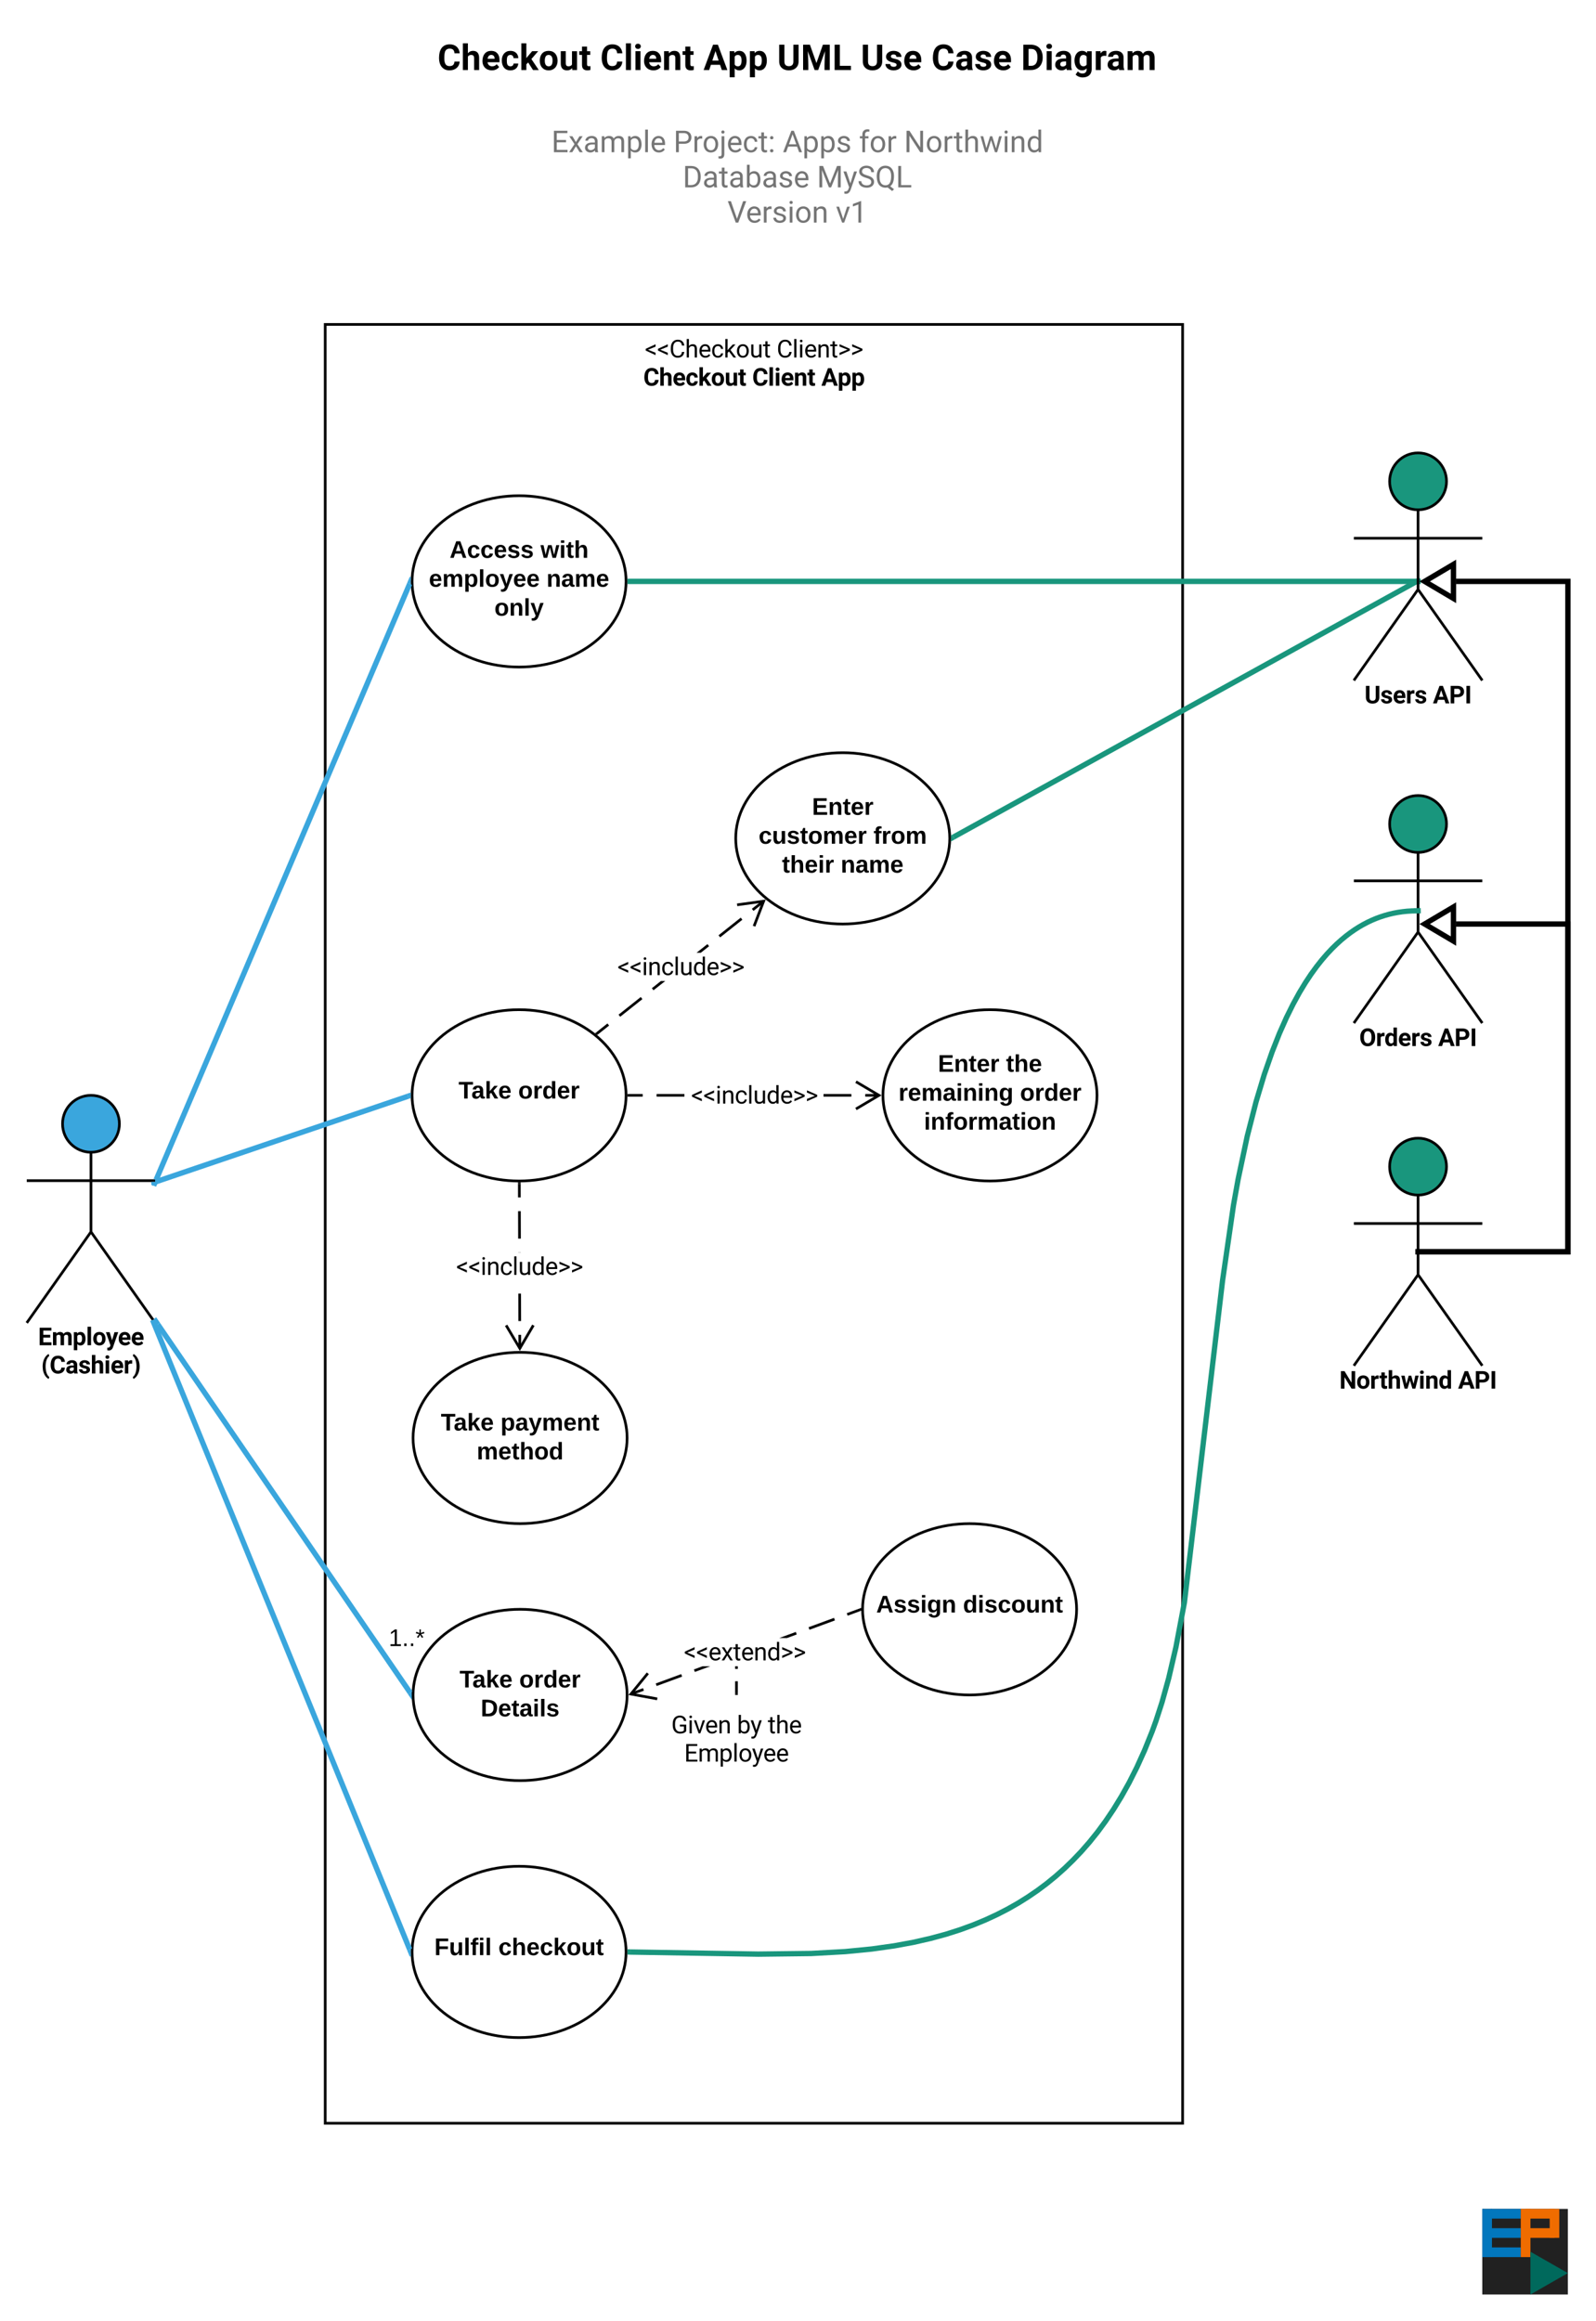 <svg xmlns="http://www.w3.org/2000/svg" xmlns:xlink="http://www.w3.org/1999/xlink" xmlns:lucid="lucid" width="1193" height="1734.35"><g transform="translate(-76 -45.604)" lucid:page-tab-id="0_0"><path d="M0 0h1323.2v1870.4H0z" fill="#fff"/><path d="M165.25 885.25c0 11.74-9.5 21.25-21.25 21.25-11.74 0-21.25-9.5-21.25-21.25 0-11.74 9.5-21.25 21.25-21.25 11.74 0 21.25 9.5 21.25 21.25z" stroke="#000" stroke-width="2" fill="#3aa6dd"/><path d="M144 906.5V966l48 68m-48-68l-48 68m0-106.25h96" stroke="#000" stroke-width="2" fill="none"/><path d="M96 864h96v192H96z" fill="none"/><use xlink:href="#a" transform="matrix(1,0,0,1,16,1034) translate(88.48 16.699)"/><use xlink:href="#b" transform="matrix(1,0,0,1,16,1034) translate(90.756 37.793)"/><path d="M544 864c0 35.35-35.82 64-80 64s-80-28.65-80-64 35.82-64 80-64 80 28.65 80 64z" stroke="#000" stroke-width="2" fill="#fff"/><use xlink:href="#c" transform="matrix(1,0,0,1,384,800) translate(34.755 66.4)"/><use xlink:href="#d" transform="matrix(1,0,0,1,384,800) translate(79.355 66.4)"/><path d="M544.76 1120c0 35.35-35.82 64-80 64s-80-28.65-80-64 35.82-64 80-64 80 28.65 80 64z" stroke="#000" stroke-width="2" fill="#fff"/><use xlink:href="#c" transform="matrix(1,0,0,1,384.762,1056) translate(20.78 58.4)"/><use xlink:href="#e" transform="matrix(1,0,0,1,384.762,1056) translate(65.38 58.4)"/><use xlink:href="#f" transform="matrix(1,0,0,1,384.762,1056) translate(47.605 80)"/><path d="M465.56 1053.18h-2l-.03-10.26h2zm-.06-20.53h-2l-.06-20.53h2zm-.15-51.2h-2v-.12h2zm-.03-10.4h-2l-.06-20.52h2zm-.1-30.8l-2 .02-.02-10.27h2z"/><path d="M464 929h.87l.32-.02v1.04h-2V929zM475.55 1036.3l-10.98 18.7-11.1-18.64 1.72-1.02 9.36 15.73 9.27-15.8z"/><use xlink:href="#g" transform="matrix(1,0,0,1,416.977,981.453) translate(0 16.699)"/><path d="M544.76 1312c0 35.35-35.82 64-80 64s-80-28.65-80-64 35.82-64 80-64 80 28.65 80 64z" stroke="#000" stroke-width="2" fill="#fff"/><use xlink:href="#c" transform="matrix(1,0,0,1,384.762,1248) translate(34.755 58.4)"/><use xlink:href="#h" transform="matrix(1,0,0,1,384.762,1248) translate(79.355 58.4)"/><use xlink:href="#i" transform="matrix(1,0,0,1,384.762,1248) translate(50.555 80)"/><path d="M319.1 288H960v1344H319.1z" stroke="#000" stroke-width="2" fill-opacity="0"/><use xlink:href="#j" transform="matrix(1,0,0,1,327.1,296) translate(230.929 16.699)"/><use xlink:href="#k" transform="matrix(1,0,0,1,327.1,296) translate(329.463 16.699)"/><use xlink:href="#l" transform="matrix(1,0,0,1,327.1,296) translate(229.764 37.793)"/><use xlink:href="#m" transform="matrix(1,0,0,1,327.1,296) translate(311.16 37.793)"/><use xlink:href="#n" transform="matrix(1,0,0,1,327.1,296) translate(362.857 37.793)"/><path d="M1157.25 661.25c0 11.74-9.5 21.25-21.25 21.25-11.74 0-21.25-9.5-21.25-21.25 0-11.74 9.5-21.25 21.25-21.25 11.74 0 21.25 9.5 21.25 21.25z" stroke="#000" stroke-width="2" fill="#19967d"/><path d="M1136 682.5V742l48 68m-48-68l-48 68m0-106.25h96" stroke="#000" stroke-width="2" fill="none"/><path d="M1088 640h96v192h-96z" fill="none"/><use xlink:href="#o" transform="matrix(1,0,0,1,1008,810) translate(84.015 17.152)"/><use xlink:href="#p" transform="matrix(1,0,0,1,1008,810) translate(143.016 17.152)"/><path d="M544 1504c0 35.35-35.82 64-80 64s-80-28.65-80-64 35.82-64 80-64 80 28.65 80 64z" stroke="#000" stroke-width="2" fill="#fff"/><use xlink:href="#q" transform="matrix(1,0,0,1,384,1440) translate(16.68 66.4)"/><use xlink:href="#r" transform="matrix(1,0,0,1,384,1440) translate(64.53 66.4)"/><path d="M191.94 1036.43l190.3 465.72M191.96 1036.48l-1.9-4.68" stroke="#3aa6dd" stroke-width="4" fill="none"/><path d="M383 1504v.45l.1 2.75-.82.33-1.9-4.67 2.7-1.1z" fill="#3aa6dd"/><path d="M1133.04 728.14l-1.66.04-3.5.22-3.4.35-3.32.5-3.26.62-3.2.75-3.16.88-3.13 1.02-3.1 1.15-3.1 1.3-3.1 1.46-3.1 1.63-3.14 1.8-3.17 2.02-3.22 2.23-3.26 2.5-3.34 2.75-3.4 3.08-3.52 3.44-3.62 3.85-3.74 4.34-3.88 4.9-4.05 5.58-4.23 6.36-4.43 7.33-4.65 8.5-4.9 9.9-5.2 11.7-5.5 13.9-5.84 16.78-6.16 20.5-6.5 25.4-6.8 32.05-3.47 19.37-8.14 56.13-28.56 240.8-6.3 33.25-5.48 23.55-5 17.9-4.58 14.17-2.86 7.86-5.7 14.18-5.78 12.75-5.82 11.54-5.85 10.5-5.9 9.6-5.95 8.84-6 8.17-6.1 7.6-6.18 7.05-6.3 6.6-6.4 6.2-6.57 5.85-6.74 5.5-6.96 5.22-7.2 4.93-7.48 4.68-7.8 4.45-8.22 4.22-8.67 4-9.22 3.8-9.85 3.6-10.67 3.4-11.64 3.16-12.87 2.94-14.5 2.66-16.7 2.35-19.95 1.95-25.56 1.42-39.67.48-95.83-1.57.06-4 95.77 1.57 39.52-.48 25.4-1.4 19.8-1.95 16.52-2.32 14.32-2.63 12.7-2.9 11.5-3.1 10.5-3.35 9.7-3.54 9.07-3.74 8.5-3.94 8.07-4.15 7.67-4.35 7.34-4.6 7.07-4.83 6.82-5.1 6.6-5.4 6.45-5.74 6.3-6.1 6.17-6.47 6.06-6.93 6-7.46 5.9-8.02 5.86-8.7 5.8-9.47 5.8-10.34 5.73-11.38 5.7-12.6 5.66-14.04 2.8-7.72 4.55-14.03 4.93-17.75 5.46-23.38 6.25-33.02 28.56-240.73 8.16-56.24 3.5-19.5 6.82-32.2 6.55-25.56 6.2-20.64 5.9-16.94 5.55-14.07 5.26-11.84 5-10.06 4.74-8.64 4.52-7.47 4.32-6.5 4.15-5.7 4-5.05 3.84-4.45 3.73-3.98 3.63-3.56 3.54-3.17 3.46-2.87 3.4-2.58 3.35-2.33 3.3-2.1 3.3-1.9 3.25-1.7 3.25-1.53 3.25-1.37 3.27-1.2 3.28-1.08 3.33-.93 3.37-.8 3.42-.64 3.48-.5 3.57-.4 3.67-.22 1.74-.04z" fill="#19967d"/><path d="M1138.04 728.04l-5.05.1-.1-4 5.06-.1zM547.08 1502.03l-.06 4-2.08-.03.06-2v-.45l-.06-1.55z" fill="#19967d"/><path d="M544 480c0 35.35-35.82 64-80 64s-80-28.65-80-64 35.82-64 80-64 80 28.65 80 64z" stroke="#000" stroke-width="2" fill="#fff"/><use xlink:href="#s" transform="matrix(1,0,0,1,384,416) translate(28.08 46.4)"/><use xlink:href="#t" transform="matrix(1,0,0,1,384,416) translate(96.03 46.4)"/><use xlink:href="#u" transform="matrix(1,0,0,1,384,416) translate(12.58 68)"/><use xlink:href="#v" transform="matrix(1,0,0,1,384,416) translate(100.48 68)"/><use xlink:href="#w" transform="matrix(1,0,0,1,384,416) translate(61.555 89.6)"/><path d="M192.78 926.9l189.44-445.06" stroke="#3aa6dd" stroke-width="4" fill="none"/><path d="M194.64 927.65l-1.97 4.64-3.7-1.57.86-1.98H192v-2h-1.32l.28-.67zM383.1 476.78l-.1 3.2v.47l.07 1.8-2.7-1.15 1.96-4.64z" fill="#3aa6dd"/><path d="M1133 480H547M1132.95 480h5.05" stroke="#19967d" stroke-width="4" fill="none"/><path d="M547.05 482h-2.1l.05-2v-.45l-.06-1.55h2.1z" fill="#19967d"/><path d="M880.76 1248c0 35.35-35.82 64-80 64s-80-28.65-80-64 35.82-64 80-64 80 28.65 80 64z" stroke="#000" stroke-width="2" fill="#fff"/><use xlink:href="#x" transform="matrix(1,0,0,1,720.762,1184) translate(10.205 66.4)"/><use xlink:href="#y" transform="matrix(1,0,0,1,720.762,1184) translate(75.055 66.4)"/><path d="M557.33 1308.8l-9.52 3.5-.68-1.87 9.52-3.5zm28.56-10.5l-19.05 7-.7-1.87 19.05-7zm9.5-3.5l-.68-1.87 6.47-2.38h5.78zm76.17-28l-7.24 2.65h-5.8l12.35-4.54zm28.56-10.5l-19.04 7-.7-1.9 19.04-7zm19.04-7.02l-9.52 3.5-.7-1.87 9.53-3.5z"/><path d="M719.76 1248v.45l.03.6-.66.24-.7-1.88 1.35-.5zM561.02 1296.46l-11.57 14.18 18 3.3-.35 1.98-21.34-3.92 13.7-16.8z"/><use xlink:href="#z" transform="matrix(1,0,0,1,587.23,1269.453) translate(0 16.699)"/><path d="M570.5 1312h112v64h-112z" fill="#fff"/><use xlink:href="#A" transform="matrix(1,0,0,1,570.491,1312) translate(7.274 28.699)"/><use xlink:href="#B" transform="matrix(1,0,0,1,570.491,1312) translate(56.431 28.699)"/><use xlink:href="#C" transform="matrix(1,0,0,1,570.491,1312) translate(79.406 28.699)"/><use xlink:href="#D" transform="matrix(1,0,0,1,570.491,1312) translate(16.964 49.793)"/><path d="M627.5 1311h-2v-9.23h2zm0-18.46h-2v-2h2z"/><path d="M627.5 1312h-2v-1.03h2z"/><path/><path d="M785.94 672c0 35.35-35.82 64-80 64s-80-28.65-80-64 35.82-64 80-64 80 28.65 80 64z" stroke="#000" stroke-width="2" fill="#fff"/><use xlink:href="#E" transform="matrix(1,0,0,1,625.938,608) translate(57.055 46.4)"/><use xlink:href="#F" transform="matrix(1,0,0,1,625.938,608) translate(17.13 68)"/><use xlink:href="#G" transform="matrix(1,0,0,1,625.938,608) translate(102.98 68)"/><use xlink:href="#H" transform="matrix(1,0,0,1,625.938,608) translate(34.58 89.6)"/><use xlink:href="#I" transform="matrix(1,0,0,1,625.938,608) translate(78.48 89.6)"/><path d="M531.3 811.87l-8.3 6.6-1.25-1.58 8.3-6.6zm24.9-19.77l-16.6 13.18-1.24-1.57 16.6-13.17zm8.3-6.6l-1.23-1.55 6.8-5.4h3.22zm41.53-32.94l-6.16 4.9h-3.22l8.14-6.46zm24.9-19.77l-16.6 13.17-1.24-1.56 16.6-13.17zm16.62-13.18l-8.3 6.58-1.25-1.56 8.3-6.6z"/><path d="M523 818.44l-.62.5-.44-.37-1.17-.9 1-.8zM640.6 737.96l-1.88-.72 6.55-17.1-18.14 2.5-.27-1.98 21.5-2.96z"/><use xlink:href="#g" transform="matrix(1,0,0,1,537.565,757.453) translate(0 16.699)"/><path d="M1133.25 480.97L788.7 671.03M1133.2 481l4.43-2.45" stroke="#19967d" stroke-width="4" fill="none"/><path d="M789.7 672.76l-2.83 1.56.07-2.3v-.47l-.07-1.8.9-.5z" fill="#19967d"/><path d="M896 864c0 35.35-35.82 64-80 64s-80-28.65-80-64 35.82-64 80-64 80 28.65 80 64z" stroke="#000" stroke-width="2" fill="#fff"/><use xlink:href="#J" transform="matrix(1,0,0,1,736,800) translate(41.105 46.4)"/><use xlink:href="#K" transform="matrix(1,0,0,1,736,800) translate(92.005 46.4)"/><use xlink:href="#L" transform="matrix(1,0,0,1,736,800) translate(11.63 68)"/><use xlink:href="#M" transform="matrix(1,0,0,1,736,800) translate(102.48 68)"/><use xlink:href="#N" transform="matrix(1,0,0,1,736,800) translate(30.655 89.6)"/><path d="M556.4 865H546v-2h10.4zm31.2 0h-20.8v-2h20.8zm124.78 0h-20.8v-2h20.8zm20.8 0h-10.4v-2h10.4z"/><path d="M546.03 865h-1.06l.03-1v-.45l-.02-.55h1.05zM735 864l-18.67 11.04-1.02-1.72 15.77-9.32-15.76-9.32 1.03-1.72z"/><use xlink:href="#g" transform="matrix(1,0,0,1,592.596,853.453) translate(0 16.699)"/><path d="M193.95 1035.07l188.68 275.28" stroke="#3aa6dd" stroke-width="4" fill="none"/><path d="M195.63 1033.98l-3.3 2.27-1.15-1.68 1.64-1.15-1.73-2.45 1.67-1.15zM383.76 1312v.45l.13 3.1-.1.06-2.85-4.16 2.9-1.98z" fill="#3aa6dd"/><use xlink:href="#O" transform="matrix(1,0,0,1,366.526,1261.066) translate(0 14.4)"/><path d="M1157.25 405.25c0 11.74-9.5 21.25-21.25 21.25-11.74 0-21.25-9.5-21.25-21.25 0-11.74 9.5-21.25 21.25-21.25 11.74 0 21.25 9.5 21.25 21.25z" stroke="#000" stroke-width="2" fill="#19967d"/><path d="M1136 426.5V486l48 68m-48-68l-48 68m0-106.25h96" stroke="#000" stroke-width="2" fill="none"/><path d="M1088 384h96v192h-96z" fill="none"/><use xlink:href="#P" transform="matrix(1,0,0,1,1008,554) translate(87.948 17.152)"/><use xlink:href="#p" transform="matrix(1,0,0,1,1008,554) translate(139.083 17.152)"/><path d="M193.9 928.1l187.2-63.46" stroke="#3aa6dd" stroke-width="4" fill="none"/><path d="M194.58 930l-4.78 1.6-.97-2.85H192v-2h-.33l1.63-.55zM383 864v.45l.07 1.64-1.37.45-1.28-3.8 2.65-.88z" fill="#3aa6dd"/><path d="M1157.25 917.25c0 11.74-9.5 21.25-21.25 21.25-11.74 0-21.25-9.5-21.25-21.25 0-11.74 9.5-21.25 21.25-21.25 11.74 0 21.25 9.5 21.25 21.25z" stroke="#000" stroke-width="2" fill="#19967d"/><path d="M1136 938.5V998l48 68m-48-68l-48 68m0-106.25h96" stroke="#000" stroke-width="2" fill="none"/><path d="M1088 896h96v192h-96z" fill="none"/><g><use xlink:href="#Q" transform="matrix(1,0,0,1,1008,1066) translate(69.14 17.152)"/><use xlink:href="#p" transform="matrix(1,0,0,1,1008,1066) translate(157.892 17.152)"/></g><path d="M1139 980.88h109V736h-83.55M1139.05 980.88H1134" stroke="#000" stroke-width="4" fill="none"/><path d="M1140.93 736l21.52-12.73v25.46z" stroke="#000" stroke-width="4" fill="#fff"/><path d="M1139 980.88h109V480h-83.55M1139.05 980.88H1134" stroke="#000" stroke-width="4" fill="none"/><path d="M1140.93 480l21.52-12.73v25.46z" stroke="#000" stroke-width="4" fill="#fff"/><path d="M397.4 65.6h548.44v48H397.4z" stroke="#000" stroke-opacity="0" stroke-width="4" fill="#fff" fill-opacity="0"/><g><use xlink:href="#R" transform="matrix(1,0,0,1,402.394,70.604) translate(0.657 27.321)"/><use xlink:href="#S" transform="matrix(1,0,0,1,402.394,70.604) translate(122.248 27.321)"/><use xlink:href="#T" transform="matrix(1,0,0,1,402.394,70.604) translate(199.475 27.321)"/><use xlink:href="#U" transform="matrix(1,0,0,1,402.394,70.604) translate(254.539 27.321)"/><use xlink:href="#V" transform="matrix(1,0,0,1,402.394,70.604) translate(317.048 27.321)"/><use xlink:href="#W" transform="matrix(1,0,0,1,402.394,70.604) translate(369.802 27.321)"/><use xlink:href="#X" transform="matrix(1,0,0,1,402.394,70.604) translate(436.866 27.321)"/></g><path d="M416 128h511.24v97.6H416z" stroke="#000" stroke-opacity="0" stroke-width="2" fill="#fff" fill-opacity="0"/><g><use xlink:href="#Y" transform="matrix(1,0,0,1,421,133) translate(67.203 26.322)"/><use xlink:href="#Z" transform="matrix(1,0,0,1,421,133) translate(158.45 26.322)"/><use xlink:href="#aa" transform="matrix(1,0,0,1,421,133) translate(240.107 26.322)"/><use xlink:href="#ab" transform="matrix(1,0,0,1,421,133) translate(297.062 26.322)"/><use xlink:href="#ac" transform="matrix(1,0,0,1,421,133) translate(330.805 26.322)"/><use xlink:href="#ad" transform="matrix(1,0,0,1,421,133) translate(165.337 52.625)"/><use xlink:href="#ae" transform="matrix(1,0,0,1,421,133) translate(265.625 52.625)"/><use xlink:href="#af" transform="matrix(1,0,0,1,421,133) translate(198.741 78.927)"/><use xlink:href="#ag" transform="matrix(1,0,0,1,421,133) translate(279.784 78.927)"/></g><path d="M1184 1696h63.95v63.95H1184V1696z" stroke="#000" stroke-opacity="0" stroke-width=".25" fill="#212121"/><path d="M1184 1696h7.23v36H1184v-36z" stroke="#000" stroke-opacity="0" stroke-width=".25" fill="#0277bd"/><path d="M1190.4 1696h22.38v7.23h-22.38V1696zM1190.4 1710.4h22.38v7.22h-22.38v-7.23zM1190.4 1724.78h22.38v7.22h-22.38v-7.22z" stroke="#000" stroke-opacity="0" stroke-width=".25" fill="#0277bd"/><path d="M1212.78 1696h7.22v36h-7.22v-36zM1234.4 1696h7.16v21.62h-7.17V1696z" stroke="#000" stroke-opacity="0" stroke-width=".25" fill="#ef6c00"/><path d="M1216.36 1696h21.6v7.23h-21.6V1696zM1216.36 1710.4h21.6v7.22h-21.6v-7.23z" stroke="#000" stroke-opacity="0" stroke-width=".25" fill="#ef6c00"/><path d="M1247.95 1743.96l-27.95 16v-31.98l27.95 15.98z" stroke="#000" stroke-opacity="0" stroke-width=".25" fill="#00695c"/><defs><path d="M1006-631H430v390h676V0H130v-1456h974v243H430v347h576v235" id="ah"/><path d="M741-689c-2-124-40-177-163-178-82 0-141 34-178 102V0H111v-1082h271l9 121c77-94 180-141 311-141 139 0 235 55 287 165 76-110 184-165 325-165 249 0 348 151 348 411V0h-290v-690c-2-123-39-176-163-177-87 0-147 41-180 124l1 743H741v-689" id="ai"/><path d="M663-1102c295 0 422 250 422 571 0 300-141 549-420 551-109 0-198-38-265-114v510H111v-1498h268l10 106c70-84 161-126 274-126zm133 550c0-175-53-315-209-315-91 0-153 35-187 104v443c35 71 98 107 189 107 138 0 207-113 207-339" id="aj"/><path d="M416 0H126v-1536h290V0" id="ak"/><path d="M579 20C257 20 58-214 66-551c8-331 182-551 511-551 324 0 514 231 514 572 0 319-198 550-512 550zm-2-888c-169 0-222 141-222 338 0 181 61 317 224 317 170 0 223-137 223-338 0-178-64-317-225-317" id="al"/><path d="M515-409l200-673h310L590 168c-66 202-236 321-472 250V199c127 7 198-15 230-107l34-89L3-1082h311" id="am"/><path d="M1031-175C952-60 797 20 609 20 287 20 60-206 72-543c12-330 180-559 505-559 309 0 482 214 477 537v118H365c15 134 115 234 263 234 111 0 198-40 261-121zM770-644c5-139-62-226-194-224-130 1-191 97-208 224h402" id="an"/><g id="a"><use transform="matrix(0.009,0,0,0.009,0,0)" xlink:href="#ah"/><use transform="matrix(0.009,0,0,0.009,10.125,0)" xlink:href="#ai"/><use transform="matrix(0.009,0,0,0.009,25.708,0)" xlink:href="#aj"/><use transform="matrix(0.009,0,0,0.009,35.842,0)" xlink:href="#ak"/><use transform="matrix(0.009,0,0,0.009,40.614,0)" xlink:href="#al"/><use transform="matrix(0.009,0,0,0.009,50.66,0)" xlink:href="#am"/><use transform="matrix(0.009,0,0,0.009,59.581,0)" xlink:href="#an"/><use transform="matrix(0.009,0,0,0.009,69.311,0)" xlink:href="#an"/></g><path d="M369-598c0 393 97 738 310 900l-56 153c-200-92-361-334-433-572-84-277-87-628-5-911 71-244 234-495 438-588l56 156c-205 153-310 488-310 862" id="ao"/><path d="M687-225c189-1 272-84 286-260h300c-19 311-251 505-586 505C296 20 86-277 86-686c0-466 174-782 605-790 340-6 557 198 584 514H975c-15-183-92-268-284-268-100 0-173 38-225 108-63 84-76 264-76 443 0 157 24 272 72 345s122 109 225 109" id="ap"/><path d="M552-1102c254-4 435 134 435 383v469c1 103 15 180 43 233V0H738c-13-26-23-58-29-97C639-19 548 20 436 20 238 20 64-113 68-304c5-258 212-357 496-357h133c11-137-29-227-160-227-90 0-156 45-156 131H92c15-231 213-342 460-345zM357-325c0 76 61 124 142 124 88 0 168-45 198-105v-186H589c-152 2-232 51-232 167" id="aq"/><path d="M529-185c94 0 168-33 168-114 0-35-18-63-53-83s-91-39-168-55C219-491 90-600 90-765c0-208 203-337 432-337 246 0 451 124 453 349H686c-2-91-62-143-165-143-86 0-151 41-153 117 0 32 16 57 46 77 63 43 257 69 335 100 151 60 229 153 229 291C978-13 554 93 282-28 162-81 60-190 56-344h274c5 106 86 159 199 159" id="ar"/><path d="M750-685c-1-124-48-182-173-182-85 0-146 33-184 98V0H104v-1536h289v572c77-92 173-138 289-138 235 0 357 136 357 409V0H750v-685" id="as"/><path d="M416 0H126v-1082h290V0zM271-1212c-92 0-162-61-162-150s68-149 162-149c93 0 162 60 162 149s-70 150-162 150" id="at"/><path d="M719-811c-143-24-279 1-319 103V0H111v-1082h273l8 129c74-124 180-175 331-136" id="au"/><path d="M349-541c6-400-96-755-309-922l56-153c203 91 368 336 444 575 89 280 91 621 4 907-74 244-242 497-448 589L40 302c199-150 304-484 309-843" id="av"/><g id="b"><use transform="matrix(0.009,0,0,0.009,0,0)" xlink:href="#ao"/><use transform="matrix(0.009,0,0,0.009,6.319,0)" xlink:href="#ap"/><use transform="matrix(0.009,0,0,0.009,18.097,0)" xlink:href="#aq"/><use transform="matrix(0.009,0,0,0.009,27.747,0)" xlink:href="#ar"/><use transform="matrix(0.009,0,0,0.009,37.002,0)" xlink:href="#as"/><use transform="matrix(0.009,0,0,0.009,47.074,0)" xlink:href="#at"/><use transform="matrix(0.009,0,0,0.009,51.847,0)" xlink:href="#an"/><use transform="matrix(0.009,0,0,0.009,61.576,0)" xlink:href="#au"/><use transform="matrix(0.009,0,0,0.009,68.142,0)" xlink:href="#av"/></g><path d="M136-208V0H84v-208H4v-40h212v40h-80" id="aw"/><path d="M133-34C117-15 103 5 69 4 32 3 11-16 11-54c-1-60 55-63 116-61 1-26-3-47-28-47-18 1-26 9-28 27l-52-2c7-38 36-58 82-57s74 22 75 68l1 82c-1 14 12 18 25 15v27c-30 8-71 5-69-32zm-48 3c29 0 43-24 42-57-32 0-66-3-65 30 0 17 8 27 23 27" id="ax"/><path d="M147 0L96-86 75-71V0H25v-261h50v150l67-79h53l-66 74L201 0h-54" id="ay"/><path d="M185-48c-13 30-37 53-82 52C43 2 14-33 14-96s30-98 90-98c62 0 83 45 84 108H66c0 31 8 55 39 56 18 0 30-7 34-22zm-45-69c5-46-57-63-70-21-2 6-4 13-4 21h74" id="az"/><g id="c"><use transform="matrix(0.05,0,0,0.05,0,0)" xlink:href="#aw"/><use transform="matrix(0.05,0,0,0.05,9.6,0)" xlink:href="#ax"/><use transform="matrix(0.05,0,0,0.05,19.6,0)" xlink:href="#ay"/><use transform="matrix(0.05,0,0,0.05,29.6,0)" xlink:href="#az"/></g><path d="M110-194c64 0 96 36 96 99 0 64-35 99-97 99-61 0-95-36-95-99 0-62 34-99 96-99zm-1 164c35 0 45-28 45-65 0-40-10-65-43-65-34 0-45 26-45 65 0 36 10 65 43 65" id="aA"/><path d="M135-150c-39-12-60 13-60 57V0H25l-1-190h47c2 13-1 29 3 40 6-28 27-53 61-41v41" id="aB"/><path d="M88-194c31-1 46 15 58 34l-1-101h50l1 261h-48c-2-10 0-23-3-31C134-8 116 4 84 4 32 4 16-41 15-95c0-56 19-97 73-99zm17 164c33 0 40-30 41-66 1-37-9-64-41-64s-38 30-39 65c0 43 13 65 39 65" id="aC"/><g id="d"><use transform="matrix(0.05,0,0,0.05,0,0)" xlink:href="#aA"/><use transform="matrix(0.05,0,0,0.05,10.95,0)" xlink:href="#aB"/><use transform="matrix(0.05,0,0,0.05,17.95,0)" xlink:href="#aC"/><use transform="matrix(0.05,0,0,0.05,28.9,0)" xlink:href="#az"/><use transform="matrix(0.05,0,0,0.05,38.9,0)" xlink:href="#aB"/></g><path d="M135-194c53 0 70 44 70 98 0 56-19 98-73 100-31 1-45-17-59-34 3 33 2 69 2 105H25l-1-265h48c2 10 0 23 3 31 11-24 29-35 60-35zM114-30c33 0 39-31 40-66 0-38-9-64-40-64-56 0-55 130 0 130" id="aD"/><path d="M123 10C108 53 80 86 19 72V37c35 8 53-11 59-39L3-190h52l48 148c12-52 28-100 44-148h51" id="aE"/><path d="M220-157c-53 9-28 100-34 157h-49v-107c1-27-5-49-29-50C55-147 81-57 75 0H25l-1-190h47c2 12-1 28 3 38 10-53 101-56 108 0 13-22 24-43 59-42 82 1 51 116 57 194h-49v-107c-1-25-5-48-29-50" id="aF"/><path d="M135-194c87-1 58 113 63 194h-50c-7-57 23-157-34-157-59 0-34 97-39 157H25l-1-190h47c2 12-1 28 3 38 12-26 28-41 61-42" id="aG"/><path d="M115-3C79 11 28 4 28-45v-112H4v-33h27l15-45h31v45h36v33H77v99c-1 23 16 31 38 25v30" id="aH"/><g id="e"><use transform="matrix(0.05,0,0,0.05,0,0)" xlink:href="#aD"/><use transform="matrix(0.05,0,0,0.05,10.95,0)" xlink:href="#ax"/><use transform="matrix(0.05,0,0,0.05,20.95,0)" xlink:href="#aE"/><use transform="matrix(0.05,0,0,0.05,30.95,0)" xlink:href="#aF"/><use transform="matrix(0.05,0,0,0.05,46.95,0)" xlink:href="#az"/><use transform="matrix(0.05,0,0,0.05,56.95,0)" xlink:href="#aG"/><use transform="matrix(0.05,0,0,0.05,67.9,0)" xlink:href="#aH"/></g><path d="M114-157C55-157 80-60 75 0H25v-261h50l-1 109c12-26 28-41 61-42 86-1 58 113 63 194h-50c-7-57 23-157-34-157" id="aI"/><g id="f"><use transform="matrix(0.05,0,0,0.05,0,0)" xlink:href="#aF"/><use transform="matrix(0.05,0,0,0.05,16,0)" xlink:href="#az"/><use transform="matrix(0.05,0,0,0.05,26,0)" xlink:href="#aH"/><use transform="matrix(0.05,0,0,0.05,31.95,0)" xlink:href="#aI"/><use transform="matrix(0.05,0,0,0.05,42.9,0)" xlink:href="#aA"/><use transform="matrix(0.05,0,0,0.05,53.85,0)" xlink:href="#aC"/></g><path d="M264-644l626 253v196L72-574v-146l818-378v196" id="aJ"/><path d="M341 0H156v-1082h185V0zm-91-1264c-68 0-108-42-109-105 0-62 41-107 109-107s110 44 110 107-42 105-110 105" id="aK"/><path d="M589-945c-131 0-219 81-264 174V0H140v-1082h175l6 136c83-104 191-156 324-156 229 0 346 129 346 387V0H806v-716c-2-153-65-229-217-229" id="aL"/><path d="M277-555c0 244 77 420 297 424 127 2 249-93 255-210h175C980-127 805 20 574 20 258 20 81-222 92-562c11-319 164-533 481-540 237-5 426 165 431 392H829c-7-133-115-242-256-240-209 4-296 166-296 395" id="aM"/><path d="M341 0H156v-1536h185V0" id="aN"/><path d="M491 20c-241-1-355-148-355-398v-704h185v699c0 164 67 246 200 246 141 0 235-53 282-158v-787h185V0H812l-4-107C736-22 630 20 491 20" id="aO"/><path d="M520 20C244 20 95-247 95-550c0-298 151-550 427-552 127 0 227 43 301 130v-564h185V0H838l-9-116C755-25 652 20 520 20zm48-965c-210 0-288 177-288 416 0 218 87 392 286 392 117 0 203-53 257-158v-497c-55-102-140-153-255-153" id="aP"/><path d="M599-131c141 0 220-65 285-146l113 88C906-50 770 20 589 20 281 21 93-214 93-545c0-223 93-397 233-485 74-48 154-72 240-72 300 2 449 218 445 537v77H278c0 197 129 357 321 357zm227-509c-3-180-88-310-260-310-170 0-264 140-282 310h542" id="aQ"/><path d="M795-650L134-909v-190l854 378v146L134-196v-192" id="aR"/><g id="g"><use transform="matrix(0.009,0,0,0.009,0,0)" xlink:href="#aJ"/><use transform="matrix(0.009,0,0,0.009,9.149,0)" xlink:href="#aJ"/><use transform="matrix(0.009,0,0,0.009,18.299,0)" xlink:href="#aK"/><use transform="matrix(0.009,0,0,0.009,22.667,0)" xlink:href="#aL"/><use transform="matrix(0.009,0,0,0.009,32.599,0)" xlink:href="#aM"/><use transform="matrix(0.009,0,0,0.009,42.021,0)" xlink:href="#aN"/><use transform="matrix(0.009,0,0,0.009,46.389,0)" xlink:href="#aO"/><use transform="matrix(0.009,0,0,0.009,56.312,0)" xlink:href="#aP"/><use transform="matrix(0.009,0,0,0.009,66.463,0)" xlink:href="#aQ"/><use transform="matrix(0.009,0,0,0.009,75.999,0)" xlink:href="#aR"/><use transform="matrix(0.009,0,0,0.009,85.403,0)" xlink:href="#aR"/></g><g id="h"><use transform="matrix(0.05,0,0,0.05,0,0)" xlink:href="#aA"/><use transform="matrix(0.05,0,0,0.05,10.95,0)" xlink:href="#aB"/><use transform="matrix(0.05,0,0,0.05,17.95,0)" xlink:href="#aC"/><use transform="matrix(0.05,0,0,0.05,28.9,0)" xlink:href="#az"/><use transform="matrix(0.05,0,0,0.05,38.9,0)" xlink:href="#aB"/></g><path d="M24-248c120-7 223 5 221 122C244-46 201 0 124 0H24v-248zM76-40c74 7 117-18 117-86 0-67-45-88-117-82v168" id="aS"/><path d="M25-224v-37h50v37H25zM25 0v-190h50V0H25" id="aT"/><path d="M25 0v-261h50V0H25" id="aU"/><path d="M137-138c1-29-70-34-71-4 15 46 118 7 119 86 1 83-164 76-172 9l43-7c4 19 20 25 44 25 33 8 57-30 24-41C81-84 22-81 20-136c-2-80 154-74 161-7" id="aV"/><g id="i"><use transform="matrix(0.05,0,0,0.05,0,0)" xlink:href="#aS"/><use transform="matrix(0.05,0,0,0.05,12.95,0)" xlink:href="#az"/><use transform="matrix(0.05,0,0,0.05,22.95,0)" xlink:href="#aH"/><use transform="matrix(0.05,0,0,0.05,28.9,0)" xlink:href="#ax"/><use transform="matrix(0.05,0,0,0.05,38.9,0)" xlink:href="#aT"/><use transform="matrix(0.05,0,0,0.05,43.9,0)" xlink:href="#aU"/><use transform="matrix(0.05,0,0,0.05,48.9,0)" xlink:href="#aV"/></g><path d="M688-137c238 0 323-102 359-325h193c-32 297-228 482-552 482-361 0-569-299-569-680 0-197 8-360 73-497 88-186 257-317 513-319 316-2 509 195 535 488h-193c-31-212-118-330-342-330-272 0-397 224-393 523v141c-3 282 115 517 376 517" id="aW"/><path d="M589-945c-131 0-219 81-264 174V0H140v-1536h185v585c82-101 189-151 320-151 229 0 346 129 346 387V0H806v-716c-2-153-65-229-217-229" id="aX"/><path d="M442-501L326-380V0H141v-1536h185v929c135-169 291-317 436-475h225L566-630 1036 0H819" id="aY"/><path d="M584 20C278 26 81-227 91-551c10-320 175-545 491-551 308-5 503 247 494 573-9 322-175 543-492 549zm-2-970c-208 0-305 185-305 421 0 216 106 398 307 398 211 0 307-186 307-420 0-214-109-399-309-399" id="aZ"/><path d="M456 20C285 20 205-92 206-268v-671H9v-143h197v-262h185v262h202v143H391v671c-9 125 92 149 207 118V0c-49 13-96 20-142 20" id="ba"/><g id="j"><use transform="matrix(0.009,0,0,0.009,0,0)" xlink:href="#aJ"/><use transform="matrix(0.009,0,0,0.009,9.149,0)" xlink:href="#aJ"/><use transform="matrix(0.009,0,0,0.009,18.299,0)" xlink:href="#aW"/><use transform="matrix(0.009,0,0,0.009,30.015,0)" xlink:href="#aX"/><use transform="matrix(0.009,0,0,0.009,39.929,0)" xlink:href="#aQ"/><use transform="matrix(0.009,0,0,0.009,49.465,0)" xlink:href="#aM"/><use transform="matrix(0.009,0,0,0.009,58.887,0)" xlink:href="#aY"/><use transform="matrix(0.009,0,0,0.009,68.01,0)" xlink:href="#aZ"/><use transform="matrix(0.009,0,0,0.009,78.275,0)" xlink:href="#aO"/><use transform="matrix(0.009,0,0,0.009,88.198,0)" xlink:href="#ba"/></g><g id="k"><use transform="matrix(0.009,0,0,0.009,0,0)" xlink:href="#aW"/><use transform="matrix(0.009,0,0,0.009,11.716,0)" xlink:href="#aN"/><use transform="matrix(0.009,0,0,0.009,16.084,0)" xlink:href="#aK"/><use transform="matrix(0.009,0,0,0.009,20.452,0)" xlink:href="#aQ"/><use transform="matrix(0.009,0,0,0.009,29.988,0)" xlink:href="#aL"/><use transform="matrix(0.009,0,0,0.009,39.92,0)" xlink:href="#ba"/><use transform="matrix(0.009,0,0,0.009,45.8,0)" xlink:href="#aR"/><use transform="matrix(0.009,0,0,0.009,55.204,0)" xlink:href="#aR"/></g><path d="M355-556c-2 203 30 338 206 343 102 3 181-63 182-161h271C1001-128 821 17 566 20 242 24 66-212 66-554c0-320 184-548 498-548 262 0 451 167 450 423H743c-1-108-75-193-184-189-162 6-202 123-204 312" id="bb"/><path d="M504-434L400-330V0H111v-1536h289v851c106-137 222-264 333-397h347L689-631 1114 0H782" id="bc"/><path d="M463 20c-241-1-359-147-359-393v-709h289v699c0 113 51 169 154 169 98 0 165-34 202-102v-766h290V0H767l-8-110C688-23 589 20 463 20" id="bd"/><path d="M457-330c2 83 25 111 111 112 32 0 60-2 85-7V-6c-57 17-115 26-175 26-203 0-310-102-310-307v-583H10v-212h158v-266h289v266h185v212H457v540" id="be"/><g id="l"><use transform="matrix(0.009,0,0,0.009,0,0)" xlink:href="#ap"/><use transform="matrix(0.009,0,0,0.009,11.777,0)" xlink:href="#as"/><use transform="matrix(0.009,0,0,0.009,21.85,0)" xlink:href="#an"/><use transform="matrix(0.009,0,0,0.009,31.579,0)" xlink:href="#bb"/><use transform="matrix(0.009,0,0,0.009,40.966,0)" xlink:href="#bc"/><use transform="matrix(0.009,0,0,0.009,50.581,0)" xlink:href="#al"/><use transform="matrix(0.009,0,0,0.009,60.759,0)" xlink:href="#bd"/><use transform="matrix(0.009,0,0,0.009,70.831,0)" xlink:href="#be"/></g><path d="M750-692c-1-124-48-174-173-175-81 0-142 35-183 104V0H105v-1082h272l9 125c77-97 181-145 311-145 244 0 342 151 342 403V0H750v-692" id="bf"/><g id="m"><use transform="matrix(0.009,0,0,0.009,0,0)" xlink:href="#ap"/><use transform="matrix(0.009,0,0,0.009,11.777,0)" xlink:href="#ak"/><use transform="matrix(0.009,0,0,0.009,16.55,0)" xlink:href="#at"/><use transform="matrix(0.009,0,0,0.009,21.322,0)" xlink:href="#an"/><use transform="matrix(0.009,0,0,0.009,31.052,0)" xlink:href="#bf"/><use transform="matrix(0.009,0,0,0.009,41.133,0)" xlink:href="#be"/></g><path d="M952-300H426L326 0H7l542-1456h278L1372 0h-319zM507-543h364l-183-545" id="bg"/><g id="n"><use transform="matrix(0.009,0,0,0.009,0,0)" xlink:href="#bg"/><use transform="matrix(0.009,0,0,0.009,12.111,0)" xlink:href="#aj"/><use transform="matrix(0.009,0,0,0.009,22.245,0)" xlink:href="#aj"/></g><path d="M1248-1138c106 220 104 603 2 820-91 195-274 338-542 338C281 20 86-300 86-759c0-291 115-515 296-629 182-114 467-115 648 0 94 60 166 141 218 250zM940-344c111-153 110-617 0-765-57-77-133-119-234-119s-177 41-233 118c-64 88-83 240-83 415 0 149 27 264 82 346s133 123 236 123c101 0 176-40 232-118" id="bh"/><path d="M488 20C204 20 66-234 66-549c0-305 140-551 424-553 105 0 192 39 261 118v-552h290V0H780l-14-115C694-25 601 20 488 20zM355-528c0 176 51 314 207 314 89 0 152-38 189-113v-427c-36-75-98-113-187-113-139 0-209 113-209 339" id="bi"/><g id="o"><use transform="matrix(0.009,0,0,0.009,0,0)" xlink:href="#bh"/><use transform="matrix(0.009,0,0,0.009,12.428,0)" xlink:href="#au"/><use transform="matrix(0.009,0,0,0.009,18.826,0)" xlink:href="#bi"/><use transform="matrix(0.009,0,0,0.009,28.969,0)" xlink:href="#an"/><use transform="matrix(0.009,0,0,0.009,38.698,0)" xlink:href="#au"/><use transform="matrix(0.009,0,0,0.009,45.264,0)" xlink:href="#ar"/></g><path d="M1245-974c0 302-233 466-552 461H430V0H130v-1456h568c323 5 547 167 547 482zm-303 2c1-143-93-241-237-241H430v457h268c151 1 244-71 244-216" id="bj"/><path d="M449 0H149v-1456h300V0" id="bk"/><g id="p"><use transform="matrix(0.009,0,0,0.009,0,0)" xlink:href="#bg"/><use transform="matrix(0.009,0,0,0.009,12.111,0)" xlink:href="#bj"/><use transform="matrix(0.009,0,0,0.009,23.722,0)" xlink:href="#bk"/></g><path d="M76-208v77h127v40H76V0H24v-248h183v40H76" id="bl"/><path d="M85 4C-2 5 27-109 22-190h50c7 57-23 150 33 157 60-5 35-97 40-157h50l1 190h-47c-2-12 1-28-3-38-12 25-28 42-61 42" id="bm"/><path d="M121-226c-27-7-43 5-38 36h38v33H83V0H34v-157H6v-33h28c-9-59 32-81 87-68v32" id="bn"/><g id="q"><use transform="matrix(0.05,0,0,0.05,0,0)" xlink:href="#bl"/><use transform="matrix(0.05,0,0,0.05,10.95,0)" xlink:href="#bm"/><use transform="matrix(0.05,0,0,0.05,21.9,0)" xlink:href="#aU"/><use transform="matrix(0.05,0,0,0.05,26.9,0)" xlink:href="#bn"/><use transform="matrix(0.05,0,0,0.05,32.85,0)" xlink:href="#aT"/><use transform="matrix(0.05,0,0,0.05,37.85,0)" xlink:href="#aU"/></g><path d="M190-63c-7 42-38 67-86 67-59 0-84-38-90-98-12-110 154-137 174-36l-49 2c-2-19-15-32-35-32-30 0-35 28-38 64-6 74 65 87 74 30" id="bo"/><g id="r"><use transform="matrix(0.05,0,0,0.05,0,0)" xlink:href="#bo"/><use transform="matrix(0.05,0,0,0.05,10,0)" xlink:href="#aI"/><use transform="matrix(0.05,0,0,0.05,20.95,0)" xlink:href="#az"/><use transform="matrix(0.05,0,0,0.05,30.95,0)" xlink:href="#bo"/><use transform="matrix(0.05,0,0,0.05,40.95,0)" xlink:href="#ay"/><use transform="matrix(0.05,0,0,0.05,50.95,0)" xlink:href="#aA"/><use transform="matrix(0.05,0,0,0.05,61.9,0)" xlink:href="#bm"/><use transform="matrix(0.05,0,0,0.05,72.85,0)" xlink:href="#aH"/></g><path d="M199 0l-22-63H83L61 0H9l90-248h61L250 0h-51zm-33-102l-36-108c-10 38-24 72-36 108h72" id="bp"/><g id="s"><use transform="matrix(0.05,0,0,0.05,0,0)" xlink:href="#bp"/><use transform="matrix(0.05,0,0,0.05,12.95,0)" xlink:href="#bo"/><use transform="matrix(0.05,0,0,0.05,22.95,0)" xlink:href="#bo"/><use transform="matrix(0.05,0,0,0.05,32.95,0)" xlink:href="#az"/><use transform="matrix(0.05,0,0,0.05,42.95,0)" xlink:href="#aV"/><use transform="matrix(0.05,0,0,0.05,52.95,0)" xlink:href="#aV"/></g><path d="M231 0h-52l-39-155L100 0H48L-1-190h46L77-45c9-52 24-97 36-145h53l37 145 32-145h46" id="bq"/><g id="t"><use transform="matrix(0.05,0,0,0.05,0,0)" xlink:href="#bq"/><use transform="matrix(0.05,0,0,0.05,14,0)" xlink:href="#aT"/><use transform="matrix(0.05,0,0,0.05,19,0)" xlink:href="#aH"/><use transform="matrix(0.05,0,0,0.05,24.95,0)" xlink:href="#aI"/></g><g id="u"><use transform="matrix(0.05,0,0,0.05,0,0)" xlink:href="#az"/><use transform="matrix(0.05,0,0,0.05,10,0)" xlink:href="#aF"/><use transform="matrix(0.05,0,0,0.05,26,0)" xlink:href="#aD"/><use transform="matrix(0.05,0,0,0.05,36.95,0)" xlink:href="#aU"/><use transform="matrix(0.05,0,0,0.05,41.95,0)" xlink:href="#aA"/><use transform="matrix(0.05,0,0,0.05,52.9,0)" xlink:href="#aE"/><use transform="matrix(0.05,0,0,0.05,62.9,0)" xlink:href="#az"/><use transform="matrix(0.05,0,0,0.05,72.9,0)" xlink:href="#az"/></g><g id="v"><use transform="matrix(0.05,0,0,0.05,0,0)" xlink:href="#aG"/><use transform="matrix(0.05,0,0,0.05,10.95,0)" xlink:href="#ax"/><use transform="matrix(0.05,0,0,0.05,20.95,0)" xlink:href="#aF"/><use transform="matrix(0.05,0,0,0.05,36.95,0)" xlink:href="#az"/></g><g id="w"><use transform="matrix(0.05,0,0,0.05,0,0)" xlink:href="#aA"/><use transform="matrix(0.05,0,0,0.05,10.95,0)" xlink:href="#aG"/><use transform="matrix(0.05,0,0,0.05,21.9,0)" xlink:href="#aU"/><use transform="matrix(0.05,0,0,0.05,26.9,0)" xlink:href="#aE"/></g><path d="M195-6C206 82 75 100 31 46c-4-6-6-13-8-21l49-6c3 16 16 24 34 25 40 0 42-37 40-79-11 22-30 35-61 35-53 0-70-43-70-97 0-56 18-96 73-97 30 0 46 14 59 34l2-30h47zm-90-29c32 0 41-27 41-63 0-35-9-62-40-62-32 0-39 29-40 63 0 36 9 62 39 62" id="br"/><g id="x"><use transform="matrix(0.05,0,0,0.05,0,0)" xlink:href="#bp"/><use transform="matrix(0.05,0,0,0.05,12.95,0)" xlink:href="#aV"/><use transform="matrix(0.05,0,0,0.05,22.95,0)" xlink:href="#aV"/><use transform="matrix(0.05,0,0,0.05,32.95,0)" xlink:href="#aT"/><use transform="matrix(0.05,0,0,0.05,37.95,0)" xlink:href="#br"/><use transform="matrix(0.05,0,0,0.05,48.9,0)" xlink:href="#aG"/></g><g id="y"><use transform="matrix(0.05,0,0,0.05,0,0)" xlink:href="#aC"/><use transform="matrix(0.05,0,0,0.05,10.95,0)" xlink:href="#aT"/><use transform="matrix(0.05,0,0,0.05,15.95,0)" xlink:href="#aV"/><use transform="matrix(0.05,0,0,0.05,25.95,0)" xlink:href="#bo"/><use transform="matrix(0.05,0,0,0.05,35.95,0)" xlink:href="#aA"/><use transform="matrix(0.05,0,0,0.05,46.9,0)" xlink:href="#bm"/><use transform="matrix(0.05,0,0,0.05,57.85,0)" xlink:href="#aG"/><use transform="matrix(0.05,0,0,0.05,68.8,0)" xlink:href="#aH"/></g><path d="M503-687l240-395h216L605-547 970 0H756L506-405 256 0H41l365-547-354-535h214" id="bs"/><g id="z"><use transform="matrix(0.009,0,0,0.009,0,0)" xlink:href="#aJ"/><use transform="matrix(0.009,0,0,0.009,9.149,0)" xlink:href="#aJ"/><use transform="matrix(0.009,0,0,0.009,18.299,0)" xlink:href="#aQ"/><use transform="matrix(0.009,0,0,0.009,27.835,0)" xlink:href="#bs"/><use transform="matrix(0.009,0,0,0.009,36.756,0)" xlink:href="#ba"/><use transform="matrix(0.009,0,0,0.009,42.636,0)" xlink:href="#aQ"/><use transform="matrix(0.009,0,0,0.009,52.172,0)" xlink:href="#aL"/><use transform="matrix(0.009,0,0,0.009,62.104,0)" xlink:href="#aP"/><use transform="matrix(0.009,0,0,0.009,72.255,0)" xlink:href="#aR"/><use transform="matrix(0.009,0,0,0.009,81.659,0)" xlink:href="#aR"/></g><path d="M730-137c145 0 253-29 323-105v-327H716v-156h528v534C1148-51 964 20 729 20c-394 0-598-279-607-678v-127c-5-410 194-690 585-691 310-1 499 171 537 447h-192c-36-193-151-289-344-289-285 0-393 220-393 528v119c-5 296 140 534 415 534" id="bt"/><path d="M497-251l268-831h189L566 0H425L33-1082h189" id="bu"/><g id="A"><use transform="matrix(0.009,0,0,0.009,0,0)" xlink:href="#bt"/><use transform="matrix(0.009,0,0,0.009,12.261,0)" xlink:href="#aK"/><use transform="matrix(0.009,0,0,0.009,16.629,0)" xlink:href="#bu"/><use transform="matrix(0.009,0,0,0.009,25.233,0)" xlink:href="#aQ"/><use transform="matrix(0.009,0,0,0.009,34.77,0)" xlink:href="#aL"/></g><path d="M634-1102c292 0 422 254 422 573 0 298-143 547-420 549-137 0-242-48-317-145L310 0H140v-1536h185v573c75-93 178-139 309-139zm-44 965c207 0 281-175 281-413 0-224-79-395-283-395-122 0-210 57-263 170v468c57 113 145 170 265 170" id="bv"/><path d="M494-271l252-811h198L509 167C425 381 299 474 84 421V271c167 16 242-37 283-173l41-110L22-1082h202" id="bw"/><g id="B"><use transform="matrix(0.009,0,0,0.009,0,0)" xlink:href="#bv"/><use transform="matrix(0.009,0,0,0.009,10.002,0)" xlink:href="#bw"/></g><g id="C"><use transform="matrix(0.009,0,0,0.009,0,0)" xlink:href="#ba"/><use transform="matrix(0.009,0,0,0.009,5.88,0)" xlink:href="#aX"/><use transform="matrix(0.009,0,0,0.009,15.794,0)" xlink:href="#aQ"/></g><path d="M992-673H361v516h733V0H169v-1456h915v158H361v468h631v157" id="bx"/><path d="M1240-945c-141 0-250 95-250 227V0H804v-709c0-157-77-236-231-236-121 0-204 52-249 155V0H139v-1082h175l5 120c79-93 186-140 321-140 151 0 254 58 309 174 69-98 181-174 345-174 237 0 362 126 362 377V0h-185v-714c-2-159-67-231-231-231" id="by"/><path d="M632-1102c291 0 422 251 422 573 0 297-141 548-419 549-131 0-235-42-310-125v521H140v-1498h169l9 120c75-93 180-140 314-140zm-53 971c207 0 290-180 290-419 0-218-92-395-292-395-112 0-196 50-252 149v517c55 99 140 148 254 148" id="bz"/><g id="D"><use transform="matrix(0.009,0,0,0.009,0,0)" xlink:href="#bx"/><use transform="matrix(0.009,0,0,0.009,10.23,0)" xlink:href="#by"/><use transform="matrix(0.009,0,0,0.009,26.007,0)" xlink:href="#bz"/><use transform="matrix(0.009,0,0,0.009,36.105,0)" xlink:href="#aN"/><use transform="matrix(0.009,0,0,0.009,40.474,0)" xlink:href="#aZ"/><use transform="matrix(0.009,0,0,0.009,50.607,0)" xlink:href="#bw"/><use transform="matrix(0.009,0,0,0.009,59.01,0)" xlink:href="#aQ"/><use transform="matrix(0.009,0,0,0.009,68.546,0)" xlink:href="#aQ"/></g><path d="M24 0v-248h195v40H76v63h132v40H76v65h150V0H24" id="bA"/><g id="E"><use transform="matrix(0.05,0,0,0.05,0,0)" xlink:href="#bA"/><use transform="matrix(0.05,0,0,0.05,12,0)" xlink:href="#aG"/><use transform="matrix(0.05,0,0,0.05,22.95,0)" xlink:href="#aH"/><use transform="matrix(0.05,0,0,0.05,28.9,0)" xlink:href="#az"/><use transform="matrix(0.05,0,0,0.05,38.9,0)" xlink:href="#aB"/></g><g id="F"><use transform="matrix(0.05,0,0,0.05,0,0)" xlink:href="#bo"/><use transform="matrix(0.05,0,0,0.05,10,0)" xlink:href="#bm"/><use transform="matrix(0.05,0,0,0.05,20.95,0)" xlink:href="#aV"/><use transform="matrix(0.05,0,0,0.05,30.95,0)" xlink:href="#aH"/><use transform="matrix(0.05,0,0,0.05,36.9,0)" xlink:href="#aA"/><use transform="matrix(0.05,0,0,0.05,47.85,0)" xlink:href="#aF"/><use transform="matrix(0.05,0,0,0.05,63.85,0)" xlink:href="#az"/><use transform="matrix(0.05,0,0,0.05,73.85,0)" xlink:href="#aB"/></g><g id="G"><use transform="matrix(0.05,0,0,0.05,0,0)" xlink:href="#bn"/><use transform="matrix(0.05,0,0,0.05,5.95,0)" xlink:href="#aB"/><use transform="matrix(0.05,0,0,0.05,12.95,0)" xlink:href="#aA"/><use transform="matrix(0.05,0,0,0.05,23.9,0)" xlink:href="#aF"/></g><g id="H"><use transform="matrix(0.05,0,0,0.05,0,0)" xlink:href="#aH"/><use transform="matrix(0.05,0,0,0.05,5.95,0)" xlink:href="#aI"/><use transform="matrix(0.05,0,0,0.05,16.9,0)" xlink:href="#az"/><use transform="matrix(0.05,0,0,0.05,26.9,0)" xlink:href="#aT"/><use transform="matrix(0.05,0,0,0.05,31.9,0)" xlink:href="#aB"/></g><g id="I"><use transform="matrix(0.05,0,0,0.05,0,0)" xlink:href="#aG"/><use transform="matrix(0.05,0,0,0.05,10.95,0)" xlink:href="#ax"/><use transform="matrix(0.05,0,0,0.05,20.95,0)" xlink:href="#aF"/><use transform="matrix(0.05,0,0,0.05,36.95,0)" xlink:href="#az"/></g><g id="J"><use transform="matrix(0.05,0,0,0.05,0,0)" xlink:href="#bA"/><use transform="matrix(0.05,0,0,0.05,12,0)" xlink:href="#aG"/><use transform="matrix(0.05,0,0,0.05,22.95,0)" xlink:href="#aH"/><use transform="matrix(0.05,0,0,0.05,28.9,0)" xlink:href="#az"/><use transform="matrix(0.05,0,0,0.05,38.9,0)" xlink:href="#aB"/></g><g id="K"><use transform="matrix(0.05,0,0,0.05,0,0)" xlink:href="#aH"/><use transform="matrix(0.05,0,0,0.05,5.95,0)" xlink:href="#aI"/><use transform="matrix(0.05,0,0,0.05,16.9,0)" xlink:href="#az"/></g><g id="L"><use transform="matrix(0.05,0,0,0.05,0,0)" xlink:href="#aB"/><use transform="matrix(0.05,0,0,0.05,7,0)" xlink:href="#az"/><use transform="matrix(0.05,0,0,0.05,17,0)" xlink:href="#aF"/><use transform="matrix(0.05,0,0,0.05,33,0)" xlink:href="#ax"/><use transform="matrix(0.05,0,0,0.05,43,0)" xlink:href="#aT"/><use transform="matrix(0.05,0,0,0.05,48,0)" xlink:href="#aG"/><use transform="matrix(0.05,0,0,0.05,58.95,0)" xlink:href="#aT"/><use transform="matrix(0.05,0,0,0.05,63.95,0)" xlink:href="#aG"/><use transform="matrix(0.05,0,0,0.05,74.9,0)" xlink:href="#br"/></g><g id="M"><use transform="matrix(0.05,0,0,0.05,0,0)" xlink:href="#aA"/><use transform="matrix(0.05,0,0,0.05,10.95,0)" xlink:href="#aB"/><use transform="matrix(0.05,0,0,0.05,17.95,0)" xlink:href="#aC"/><use transform="matrix(0.05,0,0,0.05,28.9,0)" xlink:href="#az"/><use transform="matrix(0.05,0,0,0.05,38.9,0)" xlink:href="#aB"/></g><g id="N"><use transform="matrix(0.05,0,0,0.05,0,0)" xlink:href="#aT"/><use transform="matrix(0.05,0,0,0.05,5,0)" xlink:href="#aG"/><use transform="matrix(0.05,0,0,0.05,15.95,0)" xlink:href="#bn"/><use transform="matrix(0.05,0,0,0.05,21.9,0)" xlink:href="#aA"/><use transform="matrix(0.05,0,0,0.05,32.85,0)" xlink:href="#aB"/><use transform="matrix(0.05,0,0,0.05,39.85,0)" xlink:href="#aF"/><use transform="matrix(0.05,0,0,0.05,55.85,0)" xlink:href="#ax"/><use transform="matrix(0.05,0,0,0.05,65.85,0)" xlink:href="#aH"/><use transform="matrix(0.05,0,0,0.05,71.8,0)" xlink:href="#aT"/><use transform="matrix(0.05,0,0,0.05,76.8,0)" xlink:href="#aA"/><use transform="matrix(0.05,0,0,0.05,87.75,0)" xlink:href="#aG"/></g><path d="M27 0v-27h64v-190l-56 39v-29l58-41h29v221h61V0H27" id="bB"/><path d="M33 0v-38h34V0H33" id="bC"/><path d="M80-196l47-18 7 23-49 13 32 44-20 13-27-46-27 45-21-12 33-44-49-13 8-23 47 19-2-53h23" id="bD"/><g id="O"><use transform="matrix(0.05,0,0,0.05,0,0)" xlink:href="#bB"/><use transform="matrix(0.05,0,0,0.05,10,0)" xlink:href="#bC"/><use transform="matrix(0.05,0,0,0.05,15,0)" xlink:href="#bC"/><use transform="matrix(0.05,0,0,0.05,20,0)" xlink:href="#bD"/></g><path d="M416-495c-3 181 88 274 258 274 169 0 257-89 257-266v-969h301v959c3 324-227 517-558 517-328 0-557-188-558-506v-970h300v961" id="bE"/><g id="P"><use transform="matrix(0.009,0,0,0.009,0,0)" xlink:href="#bE"/><use transform="matrix(0.009,0,0,0.009,11.848,0)" xlink:href="#ar"/><use transform="matrix(0.009,0,0,0.009,21.103,0)" xlink:href="#an"/><use transform="matrix(0.009,0,0,0.009,30.832,0)" xlink:href="#au"/><use transform="matrix(0.009,0,0,0.009,37.397,0)" xlink:href="#ar"/></g><path d="M1314 0h-300L430-958V0H130v-1456h300l585 960v-960h299V0" id="bF"/><path d="M1052-393l142-689h279L1197 0H955L750-681 545 0H304L28-1082h279l141 688 198-688h209" id="bG"/><g id="Q"><use transform="matrix(0.009,0,0,0.009,0,0)" xlink:href="#bF"/><use transform="matrix(0.009,0,0,0.009,12.709,0)" xlink:href="#al"/><use transform="matrix(0.009,0,0,0.009,22.887,0)" xlink:href="#au"/><use transform="matrix(0.009,0,0,0.009,29.892,0)" xlink:href="#be"/><use transform="matrix(0.009,0,0,0.009,35.974,0)" xlink:href="#as"/><use transform="matrix(0.009,0,0,0.009,46.046,0)" xlink:href="#bG"/><use transform="matrix(0.009,0,0,0.009,59.273,0)" xlink:href="#at"/><use transform="matrix(0.009,0,0,0.009,64.046,0)" xlink:href="#bf"/><use transform="matrix(0.009,0,0,0.009,74.127,0)" xlink:href="#bi"/></g><g id="R"><use transform="matrix(0.013,0,0,0.013,0,0)" xlink:href="#ap"/><use transform="matrix(0.013,0,0,0.013,17.593,0)" xlink:href="#as"/><use transform="matrix(0.013,0,0,0.013,32.64,0)" xlink:href="#an"/><use transform="matrix(0.013,0,0,0.013,47.174,0)" xlink:href="#bb"/><use transform="matrix(0.013,0,0,0.013,61.196,0)" xlink:href="#bc"/><use transform="matrix(0.013,0,0,0.013,75.559,0)" xlink:href="#al"/><use transform="matrix(0.013,0,0,0.013,90.763,0)" xlink:href="#bd"/><use transform="matrix(0.013,0,0,0.013,105.809,0)" xlink:href="#be"/></g><g id="S"><use transform="matrix(0.013,0,0,0.013,0,0)" xlink:href="#ap"/><use transform="matrix(0.013,0,0,0.013,17.593,0)" xlink:href="#ak"/><use transform="matrix(0.013,0,0,0.013,24.723,0)" xlink:href="#at"/><use transform="matrix(0.013,0,0,0.013,31.852,0)" xlink:href="#an"/><use transform="matrix(0.013,0,0,0.013,46.386,0)" xlink:href="#bf"/><use transform="matrix(0.013,0,0,0.013,61.445,0)" xlink:href="#be"/></g><g id="T"><use transform="matrix(0.013,0,0,0.013,0,0)" xlink:href="#bg"/><use transform="matrix(0.013,0,0,0.013,18.092,0)" xlink:href="#aj"/><use transform="matrix(0.013,0,0,0.013,33.23,0)" xlink:href="#aj"/></g><path d="M522-1456L896-400l372-1056h394V0h-301c-7-379 15-728 30-1085L998 0H792L400-1084c15 357 37 705 30 1084H130v-1456h392" id="bH"/><path d="M430-241h637V0H130v-1456h300v1215" id="bI"/><g id="U"><use transform="matrix(0.013,0,0,0.013,0,0)" xlink:href="#bE"/><use transform="matrix(0.013,0,0,0.013,17.698,0)" xlink:href="#bH"/><use transform="matrix(0.013,0,0,0.013,41.252,0)" xlink:href="#bI"/></g><g id="V"><use transform="matrix(0.013,0,0,0.013,0,0)" xlink:href="#bE"/><use transform="matrix(0.013,0,0,0.013,17.698,0)" xlink:href="#ar"/><use transform="matrix(0.013,0,0,0.013,31.524,0)" xlink:href="#an"/></g><g id="W"><use transform="matrix(0.013,0,0,0.013,0,0)" xlink:href="#ap"/><use transform="matrix(0.013,0,0,0.013,17.593,0)" xlink:href="#aq"/><use transform="matrix(0.013,0,0,0.013,32.009,0)" xlink:href="#ar"/><use transform="matrix(0.013,0,0,0.013,45.835,0)" xlink:href="#an"/></g><path d="M130 0v-1456h448c435 14 673 299 665 762-5 285-130 500-319 606C822-31 708 0 581 0H130zm809-685c9-311-79-526-361-528H430v972h145c252-2 356-181 364-444" id="bJ"/><path d="M505 20C221 18 69-239 69-549c0-302 153-553 438-553 119 0 211 41 277 122l12-102h262V-36c-8 305-208 458-520 462-160 1-335-76-403-170L263 80c72 81 159 121 262 121 172 1 260-107 243-294C701-18 614 20 505 20zm76-887c-165 0-223 147-223 339 0 172 66 314 221 314 88 0 151-33 189-99v-455c-39-66-101-99-187-99" id="bK"/><g id="X"><use transform="matrix(0.013,0,0,0.013,0,0)" xlink:href="#bJ"/><use transform="matrix(0.013,0,0,0.013,17.475,0)" xlink:href="#at"/><use transform="matrix(0.013,0,0,0.013,24.604,0)" xlink:href="#aq"/><use transform="matrix(0.013,0,0,0.013,39.02,0)" xlink:href="#bK"/><use transform="matrix(0.013,0,0,0.013,54.369,0)" xlink:href="#au"/><use transform="matrix(0.013,0,0,0.013,63.782,0)" xlink:href="#aq"/><use transform="matrix(0.013,0,0,0.013,78.198,0)" xlink:href="#ai"/></g><path fill="#757575" d="M992-673H361v516h733V0H169v-1456h915v158H361v468h631v157" id="bL"/><path fill="#757575" d="M503-687l240-395h216L605-547 970 0H756L506-405 256 0H41l365-547-354-535h214" id="bM"/><path fill="#757575" d="M561-1102c238-4 403 126 403 351v498c0 99 13 178 38 237V0H808c-11-21-19-59-26-114C696-25 593 20 474 20c-199 0-368-130-365-320 4-251 214-359 490-356h180v-85c-1-135-86-212-229-212-115 0-232 67-233 171H131c20-205 206-316 430-320zM294-326c0 117 90 185 207 185 122 0 239-75 278-162v-222H634c-227 0-340 66-340 199" id="bN"/><path fill="#757575" d="M1240-945c-141 0-250 95-250 227V0H804v-709c0-157-77-236-231-236-121 0-204 52-249 155V0H139v-1082h175l5 120c79-93 186-140 321-140 151 0 254 58 309 174 69-98 181-174 345-174 237 0 362 126 362 377V0h-185v-714c-2-159-67-231-231-231" id="bO"/><path fill="#757575" d="M632-1102c291 0 422 251 422 573 0 297-141 548-419 549-131 0-235-42-310-125v521H140v-1498h169l9 120c75-93 180-140 314-140zm-53 971c207 0 290-180 290-419 0-218-92-395-292-395-112 0-196 50-252 149v517c55 99 140 148 254 148" id="bP"/><path fill="#757575" d="M341 0H156v-1536h185V0" id="bQ"/><path fill="#757575" d="M599-131c141 0 220-65 285-146l113 88C906-50 770 20 589 20 281 21 93-214 93-545c0-223 93-397 233-485 74-48 154-72 240-72 300 2 449 218 445 537v77H278c0 197 129 357 321 357zm227-509c-3-180-88-310-260-310-170 0-264 140-282 310h542" id="bR"/><g id="Y"><use transform="matrix(0.011,0,0,0.011,0,0)" xlink:href="#bL"/><use transform="matrix(0.011,0,0,0.011,12.757,0)" xlink:href="#bM"/><use transform="matrix(0.011,0,0,0.011,23.88,0)" xlink:href="#bN"/><use transform="matrix(0.011,0,0,0.011,36.089,0)" xlink:href="#bO"/><use transform="matrix(0.011,0,0,0.011,55.76,0)" xlink:href="#bP"/><use transform="matrix(0.011,0,0,0.011,68.353,0)" xlink:href="#bQ"/><use transform="matrix(0.011,0,0,0.011,73.799,0)" xlink:href="#bR"/></g><path fill="#757575" d="M1216-1011c-1 297-202 441-512 441H361V0H169v-1456h537c297-6 510 164 510 445zm-192 2c1-178-126-288-307-289H361v571h345c196 1 318-92 318-282" id="bS"/><path fill="#757575" d="M663-916c-163-27-288 18-338 148V0H140v-1082h180l3 125c61-97 147-145 258-145 36 0 63 5 82 14v172" id="bT"/><path fill="#757575" d="M584 20C278 26 81-227 91-551c10-320 175-545 491-551 308-5 503 247 494 573-9 322-175 543-492 549zm-2-970c-208 0-305 185-305 421 0 216 106 398 307 398 211 0 307-186 307-420 0-214-109-399-309-399" id="bU"/><path fill="#757575" d="M19 279c92 0 127-48 127-150v-1211h185V125c0 208-94 312-283 312-41 0-78-6-113-18V271c21 5 49 8 84 8zm216-1543c-68 0-107-42-108-105 0-61 42-107 108-107 68 0 110 44 110 107s-42 105-110 105" id="bV"/><path fill="#757575" d="M277-555c0 244 77 420 297 424 127 2 249-93 255-210h175C980-127 805 20 574 20 258 20 81-222 92-562c11-319 164-533 481-540 237-5 426 165 431 392H829c-7-133-115-242-256-240-209 4-296 166-296 395" id="bW"/><path fill="#757575" d="M456 20C285 20 205-92 206-268v-671H9v-143h197v-262h185v262h202v143H391v671c-9 125 92 149 207 118V0c-49 13-96 20-142 20" id="bX"/><path fill="#757575" d="M248 11c-71 0-114-43-114-108 0-67 42-112 114-112s116 45 116 112c-1 65-45 108-116 108zm1-883c-71 0-114-43-114-108 0-67 42-112 114-112s116 45 116 112c-1 65-45 108-116 108" id="bY"/><g id="Z"><use transform="matrix(0.011,0,0,0.011,0,0)" xlink:href="#bS"/><use transform="matrix(0.011,0,0,0.011,14.159,0)" xlink:href="#bT"/><use transform="matrix(0.011,0,0,0.011,21.535,0)" xlink:href="#bU"/><use transform="matrix(0.011,0,0,0.011,34.335,0)" xlink:href="#bV"/><use transform="matrix(0.011,0,0,0.011,39.694,0)" xlink:href="#bR"/><use transform="matrix(0.011,0,0,0.011,51.585,0)" xlink:href="#bW"/><use transform="matrix(0.011,0,0,0.011,63.333,0)" xlink:href="#bX"/><use transform="matrix(0.011,0,0,0.011,70.665,0)" xlink:href="#bY"/></g><path fill="#757575" d="M973-380H363L226 0H28l556-1456h168L1309 0h-197zM421-538h495l-248-681" id="bZ"/><path fill="#757575" d="M538-131c121 0 232-49 232-156 0-50-20-88-56-117-73-60-334-92-420-143-92-55-162-110-162-238 0-190 192-317 400-317 223 0 414 129 413 338H759c0-108-110-186-227-186-119 0-215 53-215 159 0 45 18 78 53 101 76 52 331 90 416 139 98 57 169 115 169 251C955-92 760 20 538 20c-176 0-314-68-386-174-38-55-57-115-57-179h185c6 129 116 202 258 202" id="ca"/><g id="aa"><use transform="matrix(0.011,0,0,0.011,0,0)" xlink:href="#bZ"/><use transform="matrix(0.011,0,0,0.011,14.641,0)" xlink:href="#bP"/><use transform="matrix(0.011,0,0,0.011,27.234,0)" xlink:href="#bP"/><use transform="matrix(0.011,0,0,0.011,39.826,0)" xlink:href="#ca"/></g><path fill="#757575" d="M704-1390c-164-38-297 28-288 194v114h231v143H416V0H231v-939H60v-143h171v-111c-12-274 208-416 483-347" id="cb"/><g id="ab"><use transform="matrix(0.011,0,0,0.011,0,0)" xlink:href="#cb"/><use transform="matrix(0.011,0,0,0.011,7.792,0)" xlink:href="#bU"/><use transform="matrix(0.011,0,0,0.011,20.592,0)" xlink:href="#bT"/></g><path fill="#757575" d="M1288 0h-193L362-1122V0H169v-1456h193l735 1127v-1127h191V0" id="cc"/><path fill="#757575" d="M589-945c-131 0-219 81-264 174V0H140v-1536h185v585c82-101 189-151 320-151 229 0 346 129 346 387V0H806v-716c-2-153-65-229-217-229" id="cd"/><path fill="#757575" d="M1098-255l208-827h185L1176 0h-150L763-820 507 0H357L43-1082h184l213 810 252-810h149" id="ce"/><path fill="#757575" d="M341 0H156v-1082h185V0zm-91-1264c-68 0-108-42-109-105 0-62 41-107 109-107s110 44 110 107-42 105-110 105" id="cf"/><path fill="#757575" d="M589-945c-131 0-219 81-264 174V0H140v-1082h175l6 136c83-104 191-156 324-156 229 0 346 129 346 387V0H806v-716c-2-153-65-229-217-229" id="cg"/><path fill="#757575" d="M520 20C244 20 95-247 95-550c0-298 151-550 427-552 127 0 227 43 301 130v-564h185V0H838l-9-116C755-25 652 20 520 20zm48-965c-210 0-288 177-288 416 0 218 87 392 286 392 117 0 203-53 257-158v-497c-55-102-140-153-255-153" id="ch"/><g id="ac"><use transform="matrix(0.011,0,0,0.011,0,0)" xlink:href="#cc"/><use transform="matrix(0.011,0,0,0.011,16,0)" xlink:href="#bU"/><use transform="matrix(0.011,0,0,0.011,28.801,0)" xlink:href="#bT"/><use transform="matrix(0.011,0,0,0.011,36.943,0)" xlink:href="#bX"/><use transform="matrix(0.011,0,0,0.011,44.275,0)" xlink:href="#cd"/><use transform="matrix(0.011,0,0,0.011,56.637,0)" xlink:href="#ce"/><use transform="matrix(0.011,0,0,0.011,73.503,0)" xlink:href="#cf"/><use transform="matrix(0.011,0,0,0.011,78.95,0)" xlink:href="#cg"/><use transform="matrix(0.011,0,0,0.011,91.334,0)" xlink:href="#ch"/></g><path fill="#757575" d="M1222-777c17 480-206 763-650 777H169v-1456h411c408 9 627 269 642 679zm-190 4c3-312-149-522-447-525H361v1141h202c308 0 473-209 469-531v-85" id="ci"/><path fill="#757575" d="M634-1102c292 0 422 254 422 573 0 298-143 547-420 549-137 0-242-48-317-145L310 0H140v-1536h185v573c75-93 178-139 309-139zm-44 965c207 0 281-175 281-413 0-224-79-395-283-395-122 0-210 57-263 170v468c57 113 145 170 265 170" id="cj"/><g id="ad"><use transform="matrix(0.011,0,0,0.011,0,0)" xlink:href="#ci"/><use transform="matrix(0.011,0,0,0.011,14.718,0)" xlink:href="#bN"/><use transform="matrix(0.011,0,0,0.011,26.927,0)" xlink:href="#bX"/><use transform="matrix(0.011,0,0,0.011,34.258,0)" xlink:href="#bN"/><use transform="matrix(0.011,0,0,0.011,46.467,0)" xlink:href="#cj"/><use transform="matrix(0.011,0,0,0.011,59.059,0)" xlink:href="#bN"/><use transform="matrix(0.011,0,0,0.011,71.268,0)" xlink:href="#ca"/><use transform="matrix(0.011,0,0,0.011,82.841,0)" xlink:href="#bR"/></g><path fill="#757575" d="M417-1456L893-268l476-1188h249V0h-192c-4-403 4-794 18-1179L966 0H819L342-1176c15 384 23 773 19 1176H169v-1456h248" id="ck"/><path fill="#757575" d="M494-271l252-811h198L509 167C425 381 299 474 84 421V271c167 16 242-37 283-173l41-110L22-1082h202" id="cl"/><path fill="#757575" d="M631-137c179 0 314-70 314-231 0-71-25-127-75-166s-141-77-272-115c-165-47-285-106-360-175s-112-154-112-255c0-245 231-397 495-397 206 0 369 89 449 218 43 68 65 142 65 223H942c0-184-129-283-321-283-172 0-299 76-301 236 0 59 26 109 76 150s135 78 256 113c205 59 345 116 436 256 35 53 50 119 50 193-2 256-231 398-507 390C333 12 90-129 80-422h193c0 187 160 285 358 285" id="cm"/><path fill="#757575" d="M1281-774c0 326-74 568-255 695l260 204-131 121L848 2C681 41 515 15 391-64 196-188 109-439 109-773c0-282 107-505 279-617 171-112 445-111 616-1 174 112 277 332 277 617zM696-143c312 0 393-279 393-632 0-307-114-536-395-536-268 0-393 232-393 523v107c-3 297 122 538 395 538" id="cn"/><path fill="#757575" d="M362-157h690V0H169v-1456h193v1299" id="co"/><g id="ae"><use transform="matrix(0.011,0,0,0.011,0,0)" xlink:href="#ck"/><use transform="matrix(0.011,0,0,0.011,19.595,0)" xlink:href="#cl"/><use transform="matrix(0.011,0,0,0.011,30.215,0)" xlink:href="#cm"/><use transform="matrix(0.011,0,0,0.011,43.53,0)" xlink:href="#cn"/><use transform="matrix(0.011,0,0,0.011,58.961,0)" xlink:href="#co"/></g><path fill="#757575" d="M651-255l416-1201h210L737 0H567L28-1456h209" id="cp"/><g id="af"><use transform="matrix(0.011,0,0,0.011,0,0)" xlink:href="#cp"/><use transform="matrix(0.011,0,0,0.011,13.798,0)" xlink:href="#bR"/><use transform="matrix(0.011,0,0,0.011,25.688,0)" xlink:href="#bT"/><use transform="matrix(0.011,0,0,0.011,33.283,0)" xlink:href="#ca"/><use transform="matrix(0.011,0,0,0.011,44.856,0)" xlink:href="#cf"/><use transform="matrix(0.011,0,0,0.011,50.303,0)" xlink:href="#bU"/><use transform="matrix(0.011,0,0,0.011,63.103,0)" xlink:href="#cg"/></g><path fill="#757575" d="M497-251l268-831h189L566 0H425L33-1082h189" id="cq"/><path fill="#757575" d="M729 0H543v-1233l-373 137v-168l530-199h29V0" id="cr"/><g id="ag"><use transform="matrix(0.011,0,0,0.011,0,0)" xlink:href="#cq"/><use transform="matrix(0.011,0,0,0.011,10.872,0)" xlink:href="#cr"/></g></defs></g></svg>